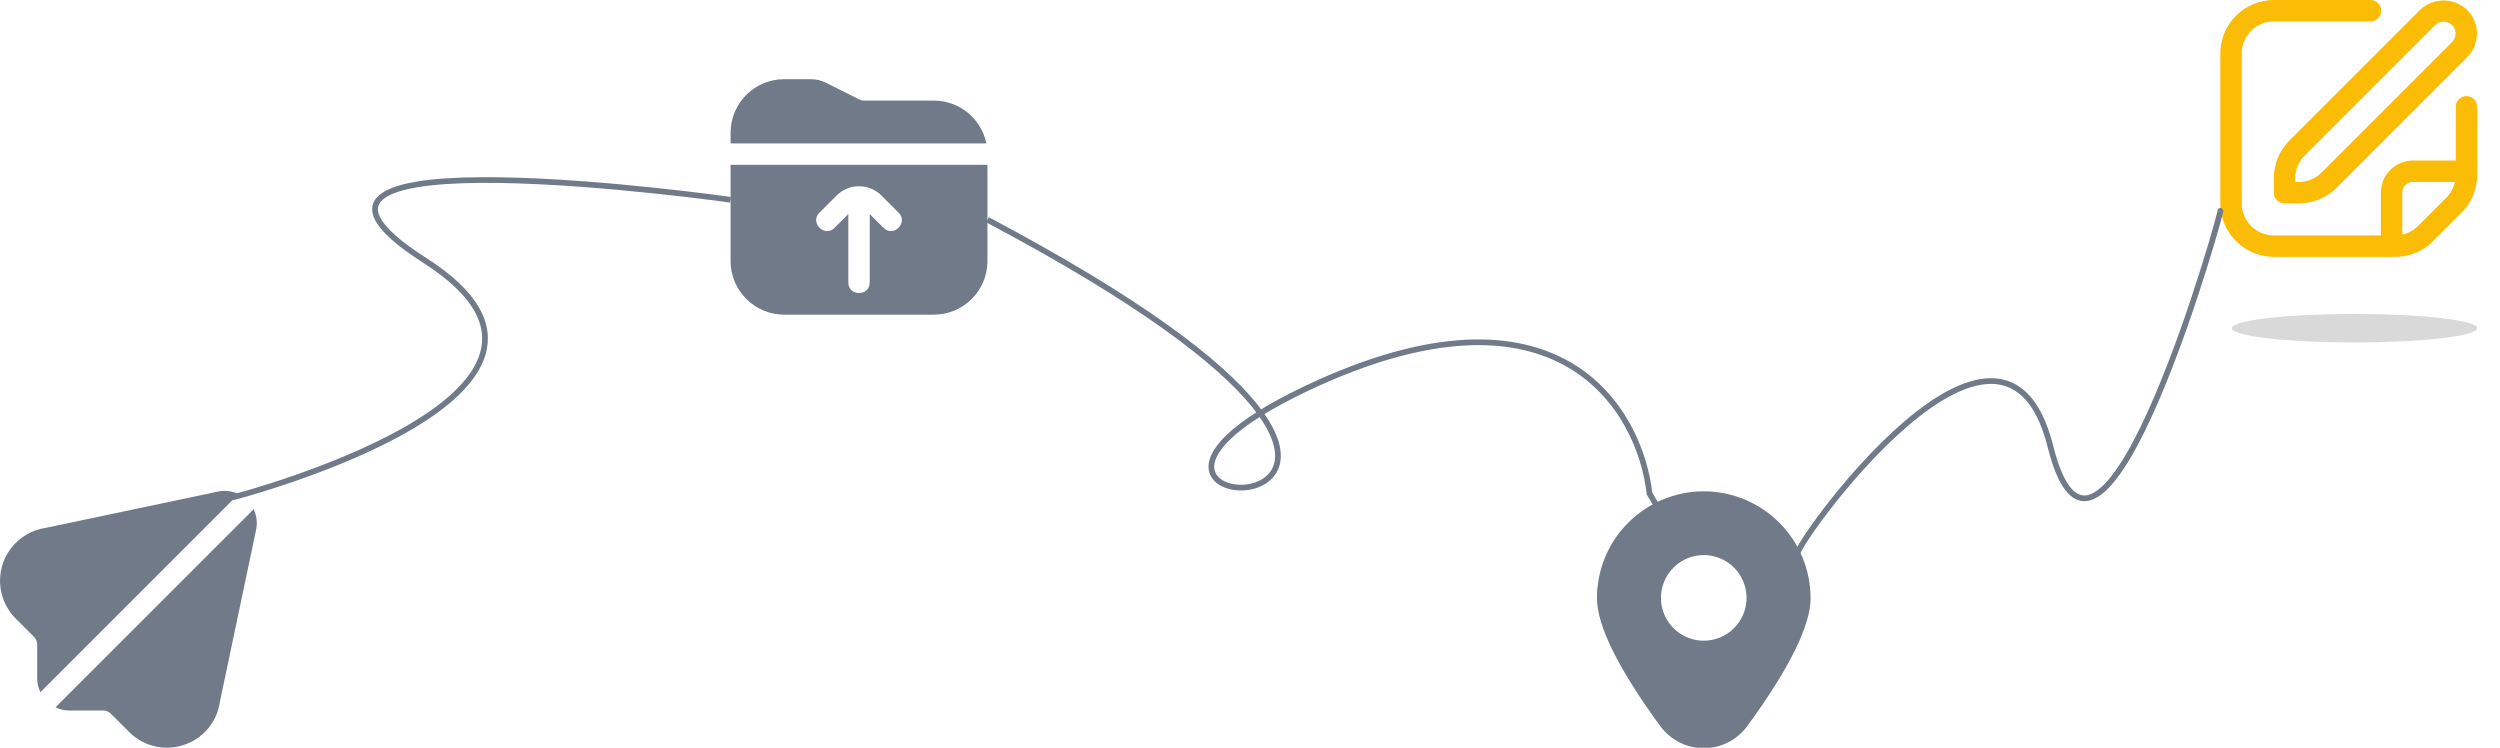 <svg width="438" height="131" viewBox="0 0 438 131" fill="none" xmlns="http://www.w3.org/2000/svg">
<path d="M173 38.5C281.5 96 174 94 229 68C273 47.2 287.333 71.667 289 86.5L290.5 89" stroke="#707A89"/>
<g clip-path="url(#clip0_159_3758)">
<path d="M423.98 1.744L401.12 24.604C400.247 25.472 399.555 26.505 399.084 27.643C398.612 28.781 398.372 30 398.375 31.232V33.75C398.375 34.247 398.573 34.724 398.924 35.076C399.276 35.428 399.753 35.625 400.25 35.625H402.768C404 35.629 405.219 35.388 406.357 34.916C407.495 34.445 408.528 33.753 409.396 32.88L432.256 10.02C433.352 8.922 433.967 7.433 433.967 5.882C433.967 4.33 433.352 2.842 432.256 1.744C431.142 0.679 429.66 0.084 428.118 0.084C426.577 0.084 425.094 0.679 423.98 1.744ZM429.605 7.369L406.745 30.229C405.688 31.28 404.259 31.871 402.768 31.875H402.125V31.232C402.129 29.741 402.72 28.312 403.771 27.255L426.631 4.395C427.032 4.012 427.564 3.799 428.118 3.799C428.672 3.799 429.205 4.012 429.605 4.395C429.999 4.79 430.22 5.324 430.22 5.882C430.22 6.439 429.999 6.974 429.605 7.369Z" fill="#FBBC05"/>
<path d="M432.125 16.836C431.628 16.836 431.151 17.033 430.799 17.385C430.448 17.736 430.25 18.213 430.25 18.711V28.125H422.75C421.258 28.125 419.827 28.718 418.773 29.773C417.718 30.827 417.125 32.258 417.125 33.75V41.25H398.375C396.883 41.25 395.452 40.657 394.398 39.602C393.343 38.548 392.75 37.117 392.75 35.625V9.375C392.75 7.883 393.343 6.452 394.398 5.398C395.452 4.343 396.883 3.75 398.375 3.75H415.329C415.826 3.75 416.303 3.552 416.655 3.201C417.006 2.849 417.204 2.372 417.204 1.875C417.204 1.378 417.006 0.901 416.655 0.549C416.303 0.198 415.826 0 415.329 0L398.375 0C395.89 0.003 393.507 0.992 391.749 2.749C389.992 4.507 389.003 6.89 389 9.375V35.625C389.003 38.111 389.992 40.493 391.749 42.251C393.507 44.008 395.89 44.997 398.375 45H419.643C420.875 45.004 422.095 44.763 423.233 44.291C424.371 43.82 425.404 43.128 426.273 42.255L431.253 37.271C432.126 36.403 432.819 35.37 433.29 34.232C433.762 33.095 434.003 31.875 434 30.643V18.711C434 18.213 433.802 17.736 433.451 17.385C433.099 17.033 432.622 16.836 432.125 16.836ZM423.622 39.604C422.868 40.356 421.915 40.876 420.875 41.104V33.75C420.875 33.253 421.073 32.776 421.424 32.424C421.776 32.072 422.253 31.875 422.75 31.875H430.109C429.877 32.913 429.358 33.864 428.609 34.62L423.622 39.604Z" fill="#FBBC05"/>
</g>
<g clip-path="url(#clip1_159_3758)">
<path d="M298.5 86.079C293.539 86.084 288.782 88.057 285.274 91.565C281.765 95.073 279.792 99.83 279.786 104.791C279.786 109.61 283.517 117.151 290.876 127.205C291.752 128.405 292.9 129.382 294.224 130.055C295.549 130.728 297.014 131.079 298.5 131.079C299.986 131.079 301.451 130.728 302.776 130.055C304.101 129.382 305.248 128.405 306.124 127.205C313.483 117.151 317.214 109.61 317.214 104.791C317.208 99.83 315.235 95.073 311.726 91.565C308.218 88.057 303.461 86.084 298.5 86.079ZM298.5 112.25C297.017 112.25 295.567 111.81 294.333 110.986C293.1 110.162 292.139 108.991 291.571 107.62C291.003 106.25 290.855 104.742 291.144 103.287C291.434 101.832 292.148 100.496 293.197 99.447C294.246 98.398 295.582 97.683 297.037 97.394C298.492 97.105 300 97.253 301.37 97.821C302.741 98.388 303.912 99.35 304.736 100.583C305.56 101.817 306 103.267 306 104.75C306 106.739 305.21 108.647 303.803 110.053C302.397 111.46 300.489 112.25 298.5 112.25Z" fill="#707A89"/>
</g>
<g clip-path="url(#clip2_159_3758)">
<path d="M172.811 25.125H128V23.25C128 18.081 132.206 13.875 137.375 13.875H142.115C142.983 13.875 143.853 14.079 144.629 14.467L150.547 17.426C150.806 17.556 151.096 17.623 151.385 17.623H163.625C165.785 17.627 167.878 18.374 169.551 19.741C171.224 21.107 172.375 23.009 172.811 25.125ZM173 28.875V45.75C173 50.919 168.794 55.125 163.625 55.125H137.375C132.206 55.125 128 50.919 128 45.75V28.875H173ZM157.451 37.275L154.426 34.251C153.384 33.212 151.973 32.628 150.501 32.628C149.029 32.628 147.618 33.212 146.576 34.251L143.549 37.275C141.823 39.017 144.461 41.653 146.201 39.926L148.625 37.502V49.498C148.636 51.951 152.366 51.949 152.375 49.498V37.502L154.799 39.926C156.541 41.653 159.177 39.015 157.451 37.275Z" fill="#707A89"/>
</g>
<g clip-path="url(#clip3_159_3758)">
<path d="M44.434 89.222L9.728 123.919C10.479 124.284 11.302 124.477 12.136 124.481H18.08C18.326 124.48 18.57 124.528 18.798 124.623C19.025 124.717 19.232 124.855 19.405 125.03L22.626 128.249C23.491 129.12 24.52 129.811 25.653 130.284C26.785 130.756 28.001 130.999 29.228 131C30.251 130.999 31.268 130.831 32.237 130.504C35.58 129.408 38.011 126.51 38.509 123.029L44.841 92.953C45.143 91.7 45 90.381 44.434 89.222ZM38.101 86.145L8.098 92.466C2.972 93.17 -0.613 97.897 0.091 103.023C0.369 105.048 1.302 106.926 2.746 108.371L5.966 111.591C6.14 111.765 6.278 111.972 6.372 112.199C6.467 112.427 6.515 112.671 6.515 112.917V118.861C6.519 119.696 6.711 120.519 7.077 121.269L41.777 86.563C40.637 86.003 39.338 85.855 38.101 86.145Z" fill="#707A89"/>
</g>
<g filter="url(#filter0_f_159_3758)">
<ellipse cx="412.5" cy="57.5" rx="21.5" ry="2.5" fill="#D9D9D9"/>
</g>
<path d="M40.698 87.168C40.698 87.168 111 69 74.436 45.635C37.872 22.271 128 35 128 35" stroke="#707A89"/>
<path d="M388.957 37.051C390.267 33.561 368.13 113.708 359.234 78.217C350.338 42.726 310.184 101.385 315.259 97.062" stroke="#707A89"/>
<defs>
<filter id="filter0_f_159_3758" x="387" y="51" width="51" height="13" filterUnits="userSpaceOnUse" color-interpolation-filters="sRGB">
<feFlood flood-opacity="0" result="BackgroundImageFix"/>
<feBlend mode="normal" in="SourceGraphic" in2="BackgroundImageFix" result="shape"/>
<feGaussianBlur stdDeviation="2" result="effect1_foregroundBlur_159_3758"/>
</filter>
<clipPath id="clip0_159_3758">
<rect width="45" height="45" fill="white" transform="translate(389)"/>
</clipPath>
<clipPath id="clip1_159_3758">
<rect width="45" height="45" fill="white" transform="translate(276 86)"/>
</clipPath>
<clipPath id="clip2_159_3758">
<rect width="45" height="45" fill="white" transform="translate(128 12)"/>
</clipPath>
<clipPath id="clip3_159_3758">
<rect width="45" height="45" fill="white" transform="translate(0 86)"/>
</clipPath>
</defs>
</svg>
